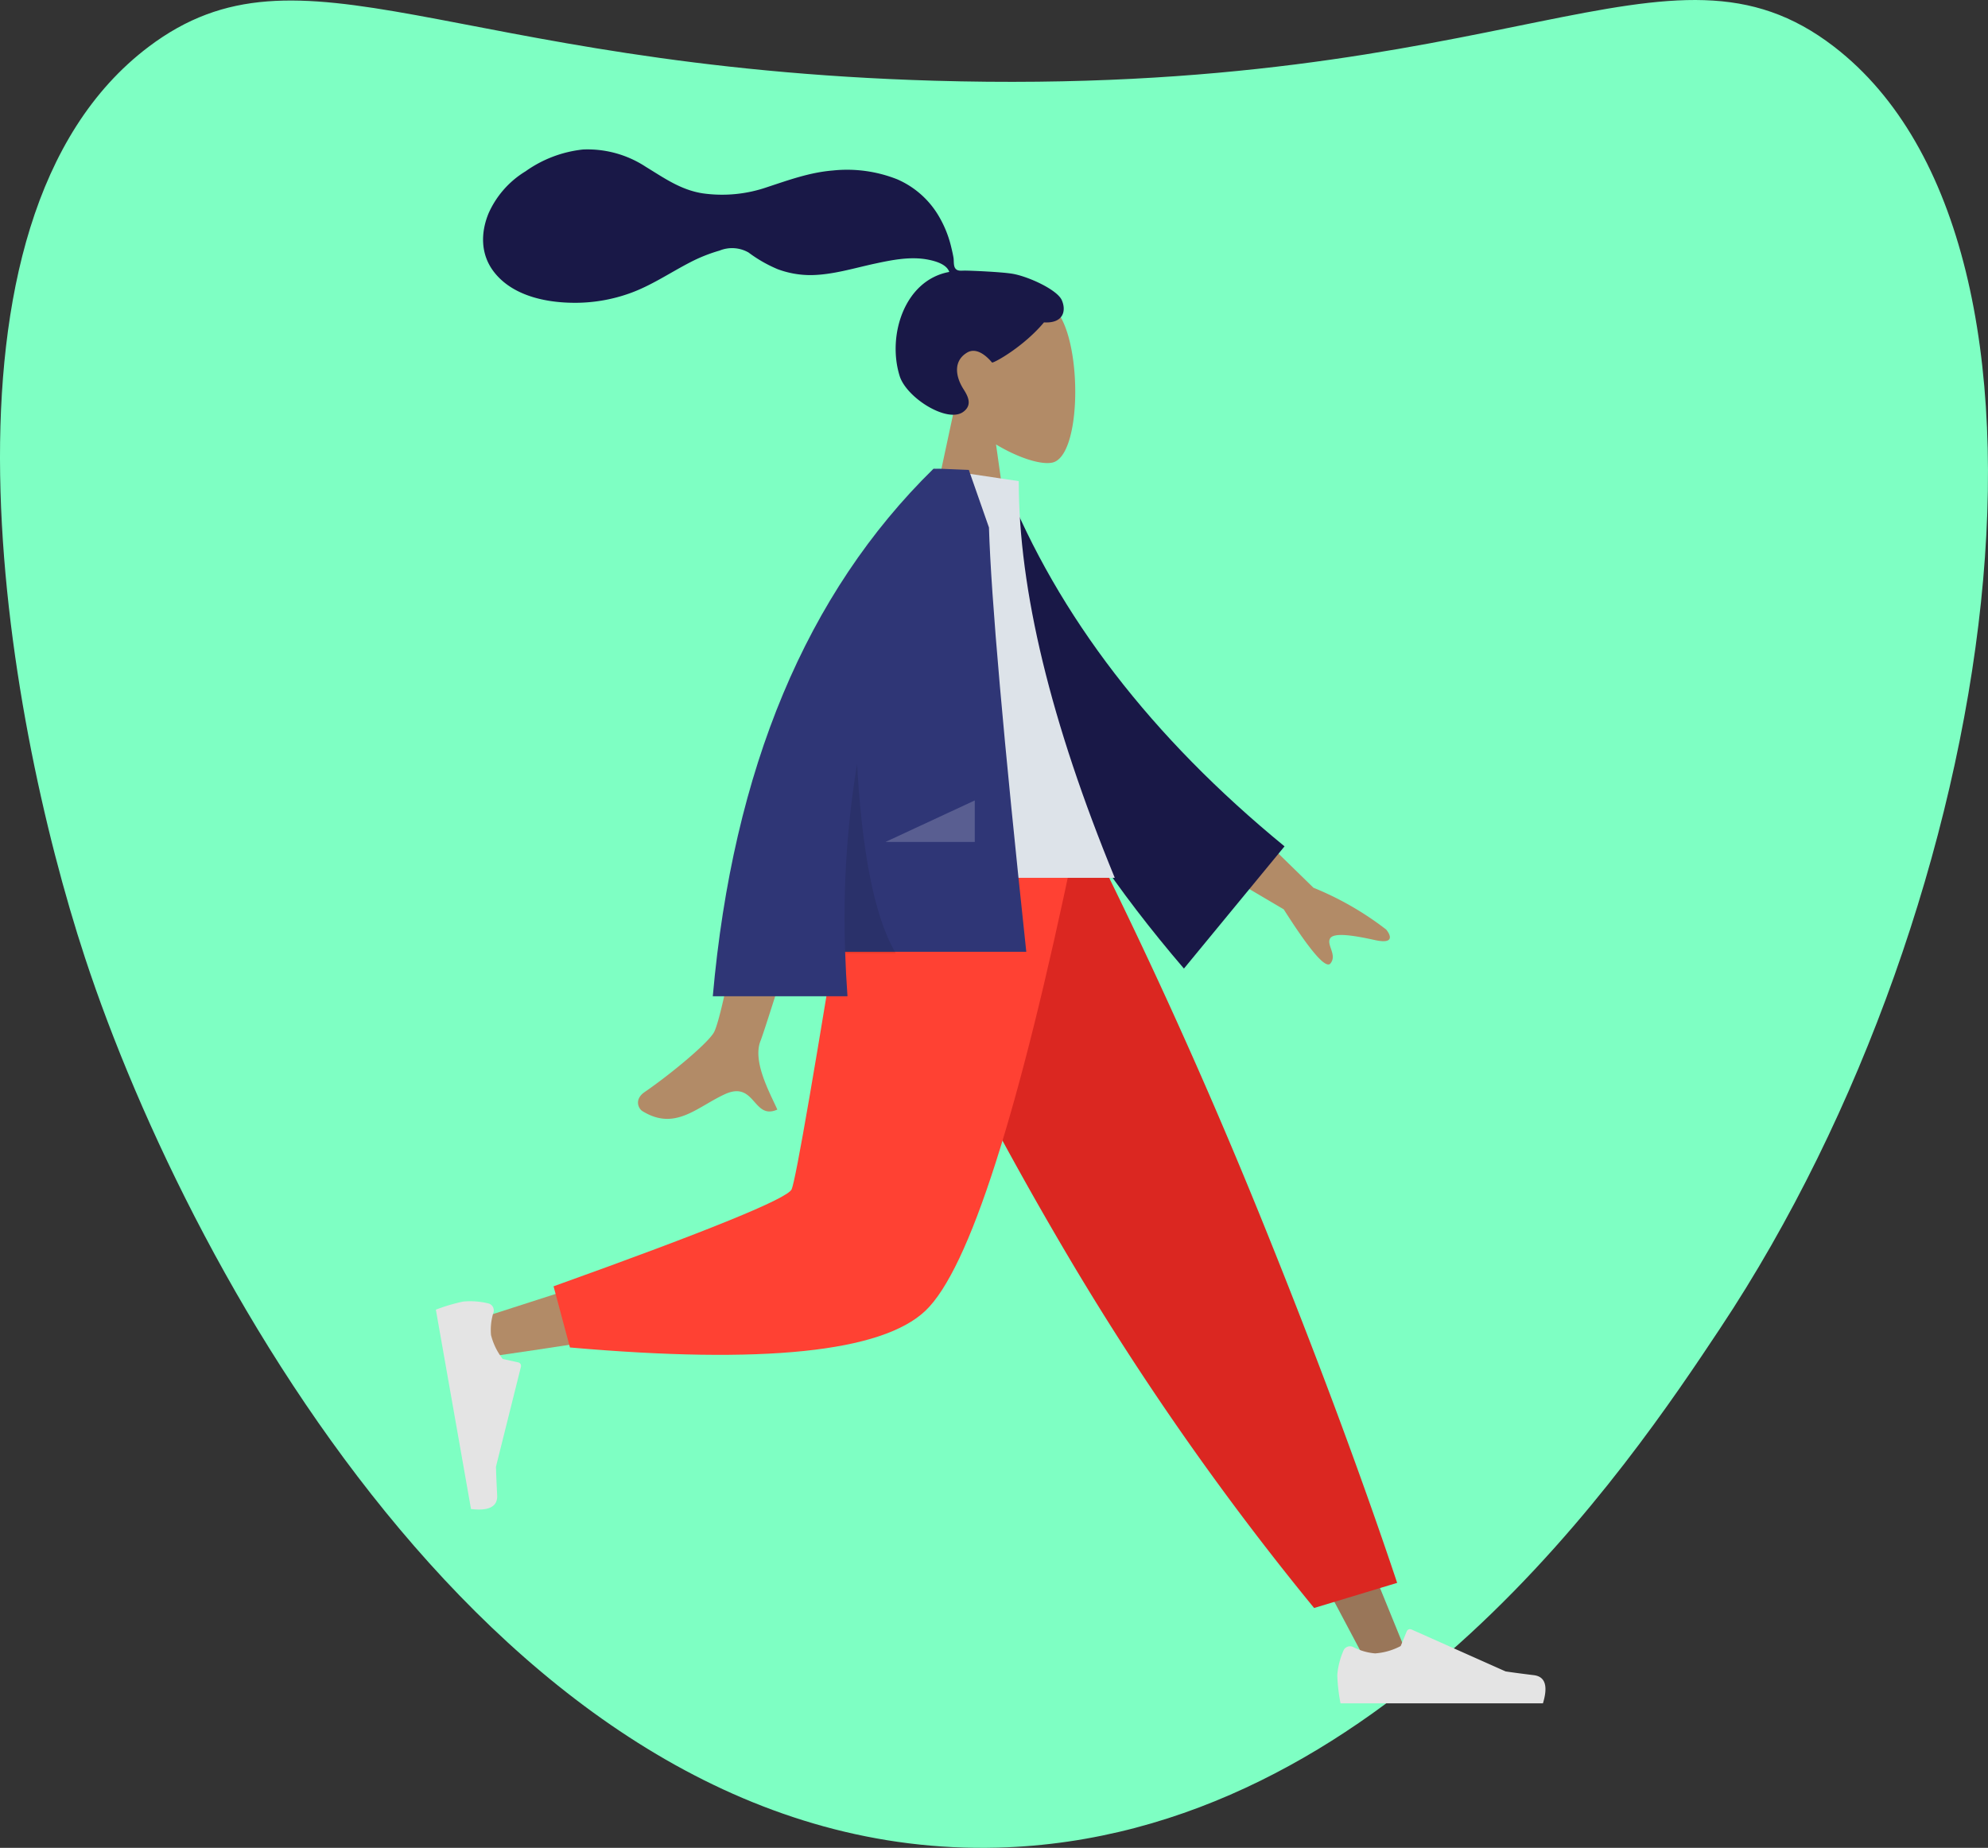 <svg xmlns="http://www.w3.org/2000/svg" width="301.23" height="280" viewBox="0 0 301.23 280">
  <rect x="0" y="0" width="301.23" height="280" fill="#333333" stroke="none"/>
  <defs>
    <style>
      .cls-1 {
        fill: #7effc3;
      }

      .cls-2 {
        fill: #b28b67;
      }

      .cls-3 {
        fill: #191847;
      }

      .cls-4 {
        fill: #997659;
      }

      .cls-5 {
        fill: #e4e4e4;
      }

      .cls-6 {
        fill: #db2721;
      }

      .cls-7 {
        fill: #ff4133;
      }

      .cls-8 {
        fill: #dde3e9;
      }

      .cls-9 {
        fill: #2f3676;
      }

      .cls-10 {
        fill: rgba(0,0,0,0.1);
      }

      .cls-11 {
        fill: rgba(255,255,255,0.2);
      }
    </style>
  </defs>
  <g id="Agrupar_64" data-name="Agrupar 64" transform="translate(-29.385 -152)">
    <path id="Caminho_167" data-name="Caminho 167" class="cls-1" d="M51.915,159.082c23.151-17.475,45.163,2.995,119.028,5.149,87.584,2.555,111.072-24.638,136.356-5.149,39.3,30.3,25.806,129.366-17.285,194.22-13.343,20.082-51.24,77.119-109.469,78.666C107.194,433.916,58.436,346.3,42.269,297.142,29.973,259.76,17.048,185.4,51.915,159.082Z"/>
    <g id="humaaans_standing-18" data-name="humaaans/standing-18">
      <g id="humaaan-2">
        <g id="Head_Front_Airy" data-name="Head/Front/Airy">
          <g id="Head">
            <path id="Caminho_168" data-name="Caminho 168" class="cls-2" d="M173.964,214.038a14.728,14.728,0,0,1-3.918-10.585c.816-11.638,17.017-9.078,20.168-3.2s2.777,20.773-1.3,21.823c-1.624.419-5.084-.607-8.606-2.729l2.211,15.638H169.471Z"/>
          </g>
          <path id="hair" class="cls-3" d="M182.775,193.479c-1.72-.282-6.352-.476-7.206-.476-.546,0-1.137.125-1.461-.376-.264-.411-.167-1.1-.246-1.581-.092-.553-.223-1.1-.354-1.644a16.732,16.732,0,0,0-1.736-4.41,13.553,13.553,0,0,0-6.425-5.817,20.625,20.625,0,0,0-9.754-1.341c-3.5.283-6.67,1.439-9.975,2.527a20.911,20.911,0,0,1-9.743.938c-3.319-.51-5.827-2.309-8.627-4.016a16.068,16.068,0,0,0-9.529-2.629,18.342,18.342,0,0,0-8.693,3.3,14.181,14.181,0,0,0-5.606,6.36c-1.226,2.973-1.225,6.236.791,8.863,2.923,3.809,8.349,4.794,12.863,4.7a24.589,24.589,0,0,0,7.641-1.4c3.288-1.157,6.129-3.117,9.205-4.707a23.916,23.916,0,0,1,4.5-1.8,5.017,5.017,0,0,1,4.387.291,20.706,20.706,0,0,0,4.418,2.53,14.269,14.269,0,0,0,4.985.895c3.307-.026,6.567-1.056,9.778-1.746,2.619-.563,5.421-1.124,8.092-.583,1.114.226,2.741.692,3.144,1.85-6.773,1.228-9.434,9.6-7.524,15.753,1.03,3.319,7.225,7.2,9.634,5.454,1.526-1.106.6-2.557,0-3.515-1.148-1.834-1.541-4.191.583-5.468,1.833-1.1,3.759,1.514,3.8,1.511.5-.039,4.856-2.5,7.854-6.092,2.958.175,3.407-1.775,2.7-3.37S185.152,193.869,182.775,193.479Z"/>
        </g>
        <g id="Bottom_Standing_Jogging" data-name="Bottom/Standing/Jogging">
          <path id="Leg" class="cls-4" d="M166.214,280.13l40.409,67.557,30.3,57.114h6.525L192.683,280.13Z"/>
          <g id="Accessories_Shoe_Flat-Sneaker" data-name="Accessories/Shoe/Flat-Sneaker">
            <path id="shoe" class="cls-5" d="M232.929,402.164a11.666,11.666,0,0,0-.913,3.646,27.244,27.244,0,0,0,.49,4.293h30.672q1.2-3.953-1.38-4.268t-4.28-.569l-14.256-6.355a.542.542,0,0,0-.718.275l-.006.014-.916,2.223a9.775,9.775,0,0,1-3.876,1.112,8.779,8.779,0,0,1-3.346-.978h0a1.088,1.088,0,0,0-1.442.536C232.948,402.116,232.938,402.14,232.929,402.164Z"/>
          </g>
          <path id="Pant" class="cls-6" d="M228.505,395.655l12.584-3.807q-8.271-24.723-20.273-54.413t-25.78-57.3H159.494a558.907,558.907,0,0,0,32.478,63.477A429.563,429.563,0,0,0,228.505,395.655Z"/>
          <path id="Leg-2" data-name="Leg" class="cls-2" d="M163.558,280.13c-3.814,23.74-11.17,54.071-11.864,55.007q-.694.936-49.983,16.748l1.41,5.755q58.776-8.481,61.94-13.159c3.164-4.679,18.962-41.639,25.081-64.351Z"/>
          <path id="Pant-2" data-name="Pant" class="cls-7" d="M113.262,346.911l2.483,9.268q43.96,3.855,53.872-5.572t22.591-70.477H158.316q-8.032,49.99-8.982,52.09T113.262,346.911Z"/>
          <g id="Accessories_Shoe_Flat-Sneaker-2" data-name="Accessories/Shoe/Flat-Sneaker">
            <path id="shoe-2" data-name="shoe" class="cls-5" d="M103.32,349.488a11.68,11.68,0,0,0-3.748-.266,27.329,27.329,0,0,0-4.143,1.229l5.326,30.206q4.1.49,3.963-2.1t-.182-4.314l3.783-15.143a.544.544,0,0,0-.4-.66l-.015,0-2.348-.517a9.772,9.772,0,0,1-1.769-3.623,8.79,8.79,0,0,1,.383-3.465h0a1.088,1.088,0,0,0-.778-1.327Z"/>
          </g>
        </g>
        <g id="Body_Jacket" data-name="Body/Jacket">
          <path id="Skin" class="cls-2" d="M213.005,271.489l15.4,15.028a46.684,46.684,0,0,1,11.018,6.334c.644.776,1.345,2.264-1.684,1.6s-6.246-1.23-6.815-.245,1.108,2.495.056,3.784q-1.053,1.29-7.077-8.2l-16.02-9.445Zm-68.378,2.119,11.364.045q-10.525,33.978-11.364,36.057c-1.259,3.118,1.4,7.868,2.543,10.42-3.709,1.66-3.314-4.486-7.992-2.31-4.271,1.987-7.519,5.587-12.453,2.543-.607-.375-1.271-1.784.335-2.885,4-2.744,9.767-7.546,10.546-9.126Q139.2,305.118,144.627,273.608Z"/>
          <path id="Coat-Back" class="cls-3" d="M176.923,225.922l4.7-.807q12.144,30.337,42.4,55.13l-15.244,18.521C188.614,275.231,176.181,250.95,176.923,225.922Z"/>
          <path id="Shirt" class="cls-8" d="M156.423,285.017H198.3q-14.553-35.382-14.552-60.113l-12.632-1.882C161.187,238.988,158.384,258.645,156.423,285.017Z"/>
          <path id="Coat-Front" class="cls-9" d="M170.847,223.031l.005-.009h.824q1.48.051,4.509.184l3.052,8.722q.484,15.953,5.656,64.295H157.444q.108,3.339.356,6.74H137.39q4.579-51.665,33.447-79.941Z"/>
          <path id="Shade" class="cls-10" d="M159.257,267.742q1.171,20.813,5.868,28.7h-7.674A143.48,143.48,0,0,1,159.257,267.742Z"/>
          <path id="Light" class="cls-11" d="M163.553,279.579l13.535-6.292v6.292Z"/>
        </g>
      </g>
    </g>
  </g>
</svg>

